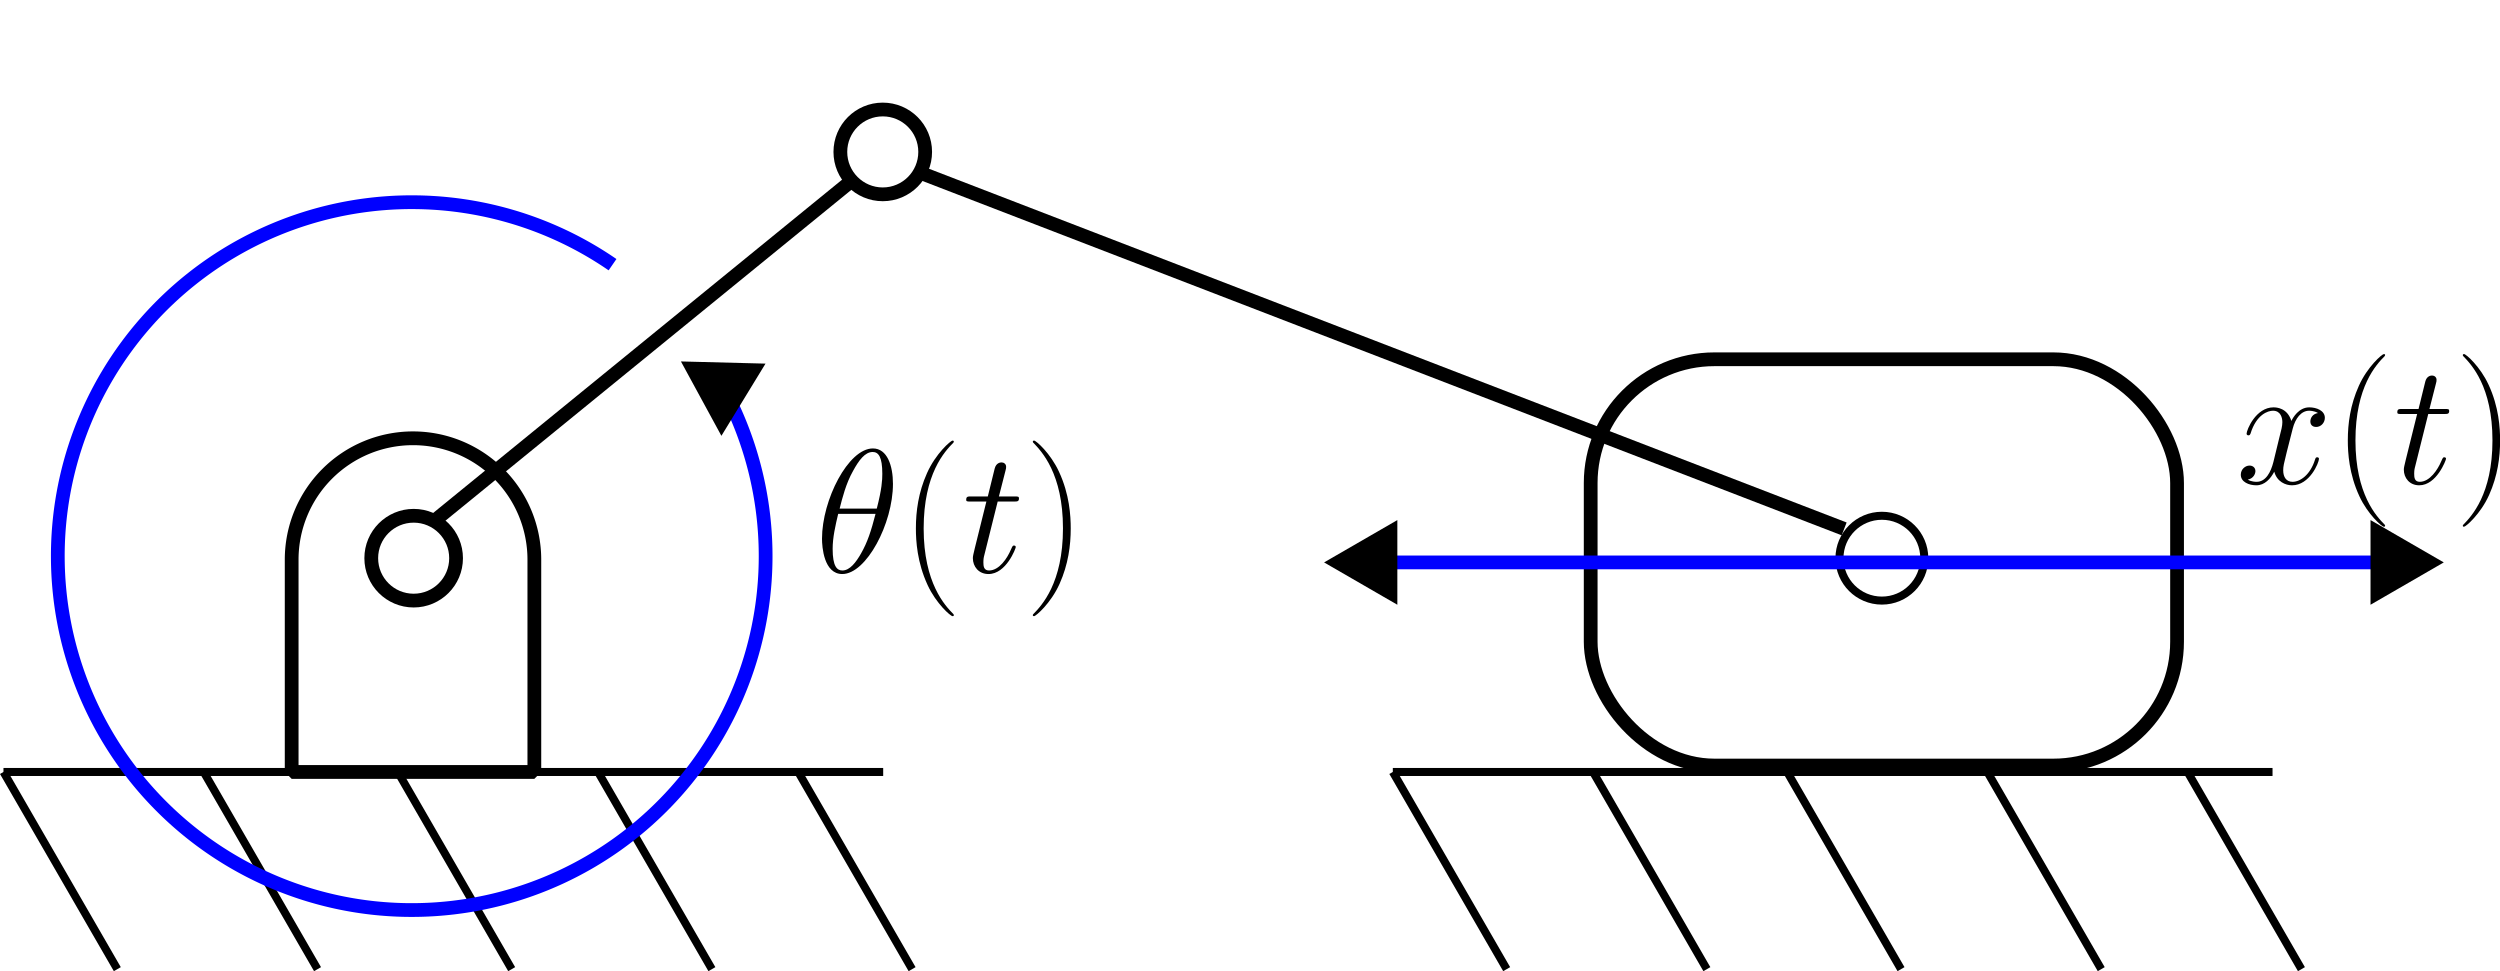 <?xml version="1.0" encoding="UTF-8" standalone="no"?>
<!-- Created with Inkscape (http://www.inkscape.org/) -->

<svg
   width="218.051mm"
   height="84.705mm"
   viewBox="0 0 218.051 84.705"
   version="1.1"
   id="svg1"
   xml:space="preserve"
   inkscape:version="1.3.2 (091e20e, 2023-11-25, custom)"
   sodipodi:docname="biela-manivela.svg"
   inkscape:export-filename="biela-manivela.png"
   inkscape:export-xdpi="96"
   inkscape:export-ydpi="96"
   xmlns:inkscape="http://www.inkscape.org/namespaces/inkscape"
   xmlns:sodipodi="http://sodipodi.sourceforge.net/DTD/sodipodi-0.dtd"
   xmlns="http://www.w3.org/2000/svg"
   xmlns:svg="http://www.w3.org/2000/svg"><sodipodi:namedview
     id="namedview1"
     pagecolor="#ffffff"
     bordercolor="#000000"
     borderopacity="0.25"
     inkscape:showpageshadow="2"
     inkscape:pageopacity="0.0"
     inkscape:pagecheckerboard="0"
     inkscape:deskcolor="#d1d1d1"
     inkscape:document-units="mm"
     inkscape:zoom="0.72426347"
     inkscape:cx="208.48767"
     inkscape:cy="289.25938"
     inkscape:window-width="1920"
     inkscape:window-height="1009"
     inkscape:window-x="1912"
     inkscape:window-y="-8"
     inkscape:window-maximized="1"
     inkscape:current-layer="layer1"
     inkscape:export-bgcolor="#ffffffff" /><defs
     id="defs1"><marker
       style="overflow:visible"
       id="Triangle"
       refX="0"
       refY="0"
       orient="auto-start-reverse"
       inkscape:stockid="Triangle arrow"
       markerWidth="1"
       markerHeight="1"
       viewBox="0 0 1 1"
       inkscape:isstock="true"
       inkscape:collect="always"
       preserveAspectRatio="xMidYMid"><path
         transform="scale(0.5)"
         style="fill:context-stroke;fill-rule:evenodd;stroke:context-stroke;stroke-width:1pt"
         d="M 5.77,0 -2.88,5 V -5 Z"
         id="path135" /></marker></defs><g
     inkscape:label="Camada 1"
     inkscape:groupmode="layer"
     id="layer1"
     transform="translate(-4.64,-93.784)"><path
       id="path839"
       style="fill:#ffffff;stroke:#000000;stroke-width:1.2;stroke-linejoin:bevel;stroke-miterlimit:4;stroke-dasharray:none"
       d="m 40.642,132.012 a 10.583,10.583 0 0 0 -10.563,10.583 10.583,10.583 0 0 0 0,0.02 v 18.501 h 21.167 v -18.521 a 10.583,10.583 0 0 0 -10.583,-10.583 10.583,10.583 0 0 0 -0.02,0 z" /><g
       id="g2"><path
         style="fill:none;stroke:#000000;stroke-width:0.7;stroke-linecap:butt;stroke-linejoin:miter;stroke-miterlimit:4;stroke-dasharray:none;stroke-opacity:1"
         d="M 4.943,161.116 H 81.672"
         id="path850" /><path
         style="fill:none;stroke:#000000;stroke-width:0.7;stroke-linecap:butt;stroke-linejoin:miter;stroke-miterlimit:4;stroke-dasharray:none;stroke-opacity:1"
         d="m 4.943,161.116 9.929,17.198"
         id="path852" /><path
         style="fill:none;stroke:#000000;stroke-width:0.7;stroke-linecap:butt;stroke-linejoin:miter;stroke-miterlimit:4;stroke-dasharray:none;stroke-opacity:1"
         d="m 22.406,161.116 9.929,17.198"
         id="path854" /><path
         style="fill:none;stroke:#000000;stroke-width:0.7;stroke-linecap:butt;stroke-linejoin:miter;stroke-miterlimit:4;stroke-dasharray:none;stroke-opacity:1"
         d="m 39.339,161.116 9.929,17.198"
         id="path856" /><path
         style="fill:none;stroke:#000000;stroke-width:0.7;stroke-linecap:butt;stroke-linejoin:miter;stroke-miterlimit:4;stroke-dasharray:none;stroke-opacity:1"
         d="M 56.802,161.116 66.731,178.314"
         id="path858" /><path
         style="fill:none;stroke:#000000;stroke-width:0.7;stroke-linecap:butt;stroke-linejoin:miter;stroke-miterlimit:4;stroke-dasharray:none;stroke-opacity:1"
         d="m 74.264,161.116 9.929,17.198"
         id="path860" /></g><circle
       style="fill:#ffffff;stroke:#000000;stroke-width:1.2;stroke-linejoin:bevel;stroke-dasharray:none"
       id="path1592"
       cx="40.72"
       cy="142.469"
       r="3.699" /><circle
       style="fill:#ffffff;stroke:#000000;stroke-width:1.2;stroke-linejoin:bevel;stroke-dasharray:none"
       id="circle1"
       cx="81.635"
       cy="107.034"
       r="3.699" /><rect
       style="fill:#ffffff;stroke:#000000;stroke-width:1.2;stroke-dasharray:none"
       id="rect7"
       width="51.144"
       height="35.435"
       x="143.38"
       y="125.12"
       ry="10.794" /><circle
       style="fill:#ffffff;stroke:#000000;stroke-width:0.7;stroke-linejoin:bevel"
       id="circle2"
       cx="168.778"
       cy="142.469"
       r="3.699" /><g
       id="g7"
       transform="translate(121.179)"><path
         style="fill:none;stroke:#000000;stroke-width:0.7;stroke-linecap:butt;stroke-linejoin:miter;stroke-miterlimit:4;stroke-dasharray:none;stroke-opacity:1"
         d="M 4.943,161.116 H 81.672"
         id="path2" /><path
         style="fill:none;stroke:#000000;stroke-width:0.7;stroke-linecap:butt;stroke-linejoin:miter;stroke-miterlimit:4;stroke-dasharray:none;stroke-opacity:1"
         d="m 4.943,161.116 9.929,17.198"
         id="path3" /><path
         style="fill:none;stroke:#000000;stroke-width:0.7;stroke-linecap:butt;stroke-linejoin:miter;stroke-miterlimit:4;stroke-dasharray:none;stroke-opacity:1"
         d="m 22.406,161.116 9.929,17.198"
         id="path4" /><path
         style="fill:none;stroke:#000000;stroke-width:0.7;stroke-linecap:butt;stroke-linejoin:miter;stroke-miterlimit:4;stroke-dasharray:none;stroke-opacity:1"
         d="m 39.339,161.116 9.929,17.198"
         id="path5" /><path
         style="fill:none;stroke:#000000;stroke-width:0.7;stroke-linecap:butt;stroke-linejoin:miter;stroke-miterlimit:4;stroke-dasharray:none;stroke-opacity:1"
         d="M 56.802,161.116 66.731,178.314"
         id="path6" /><path
         style="fill:none;stroke:#000000;stroke-width:0.7;stroke-linecap:butt;stroke-linejoin:miter;stroke-miterlimit:4;stroke-dasharray:none;stroke-opacity:1"
         d="m 74.264,161.116 9.929,17.198"
         id="path7" /></g><path
       style="fill:#ffffff;stroke:#000000;stroke-width:1.2;stroke-dasharray:none"
       d="M 42.559,139.185 79.09,109.411"
       id="path8"
       sodipodi:nodetypes="cc" /><path
       style="fill:#ffffff;stroke:#000000;stroke-width:1.2;stroke-dasharray:none"
       d="m 84.935,108.863 80.552,31.052"
       id="path9"
       sodipodi:nodetypes="cc" /><path
       style="fill:none;stroke:#0000ff;stroke-width:1.2;stroke-dasharray:none;marker-start:url(#Triangle)"
       id="path10"
       sodipodi:type="arc"
       sodipodi:cx="40.549812"
       sodipodi:cy="142.28967"
       sodipodi:rx="30.869003"
       sodipodi:ry="30.869003"
       sodipodi:start="5.7848695"
       sodipodi:end="5.3156915"
       sodipodi:arc-type="arc"
       d="m 67.665,127.536 a 30.869,30.869 0 0 1 -9.289,39.956 30.869,30.869 0 0 1 -40.768,-4.55 30.869,30.869 0 0 1 -0.252,-41.021 30.869,30.869 0 0 1 40.709,-5.051"
       sodipodi:open="true" /><path
       style="fill:none;stroke:#0000ff;stroke-width:1.2;stroke-dasharray:none;marker-start:url(#Triangle);marker-end:url(#Triangle)"
       d="m 124.389,142.838 h 89.137"
       id="path11" /><g
       inkscape:label=""
       transform="matrix(1.753,0,0,1.753,76.334,132.21)"
       id="g21"
       style="stroke-width:0.57"><g
   fill="#000000"
   fill-opacity="1"
   id="g5"
   transform="matrix(0.353,0,0,0.353,-1.05,-0.705)"
   style="stroke-width:0.57">
    <g
   id="use4"
   transform="translate(1.993,20.56)"
   style="stroke-width:0.57">
      <path
   d="m 10.984,-12.469 c 0,-2.531 -0.797,-4.984 -2.828,-4.984 -3.469,0 -7.172,7.266 -7.172,12.719 0,1.141 0.25,4.984 2.859,4.984 3.375,0 7.141,-7.094 7.141,-12.719 z m -7.516,3.5 c 0.375,-1.469 0.891,-3.547 1.891,-5.312 0.812,-1.484 1.672,-2.672 2.766,-2.672 0.828,0 1.359,0.703 1.359,3.078 0,0.891 -0.062,2.125 -0.781,4.906 z m 5.062,0.734 c -0.625,2.438 -1.141,4 -2.031,5.562 C 5.781,-1.406 4.906,-0.25 3.859,-0.25 c -0.766,0 -1.375,-0.594 -1.375,-3.047 0,-1.609 0.391,-3.297 0.781,-4.938 z m 0,0"
   id="path18"
   style="stroke-width:0.57" />
    </g>
  </g>
  <g
   fill="#000000"
   fill-opacity="1"
   id="g6"
   transform="matrix(0.353,0,0,0.353,-1.05,-0.705)"
   style="stroke-width:0.57">
    <g
   id="use5"
   transform="translate(13.977,20.56)"
   style="stroke-width:0.57">
      <path
   d="m 7.578,6.047 c 0,-0.031 0,-0.078 -0.062,-0.156 -1.141,-1.156 -4.188,-4.328 -4.188,-12.062 0,-7.734 2.984,-10.875 4.203,-12.109 0,-0.031 0.047,-0.078 0.047,-0.156 0,-0.078 -0.062,-0.125 -0.172,-0.125 -0.266,0 -2.375,1.828 -3.594,4.562 -1.234,2.75 -1.578,5.422 -1.578,7.812 0,1.781 0.172,4.797 1.656,8 1.188,2.578 3.219,4.375 3.516,4.375 0.125,0 0.172,-0.047 0.172,-0.141 z m 0,0"
   id="path19"
   style="stroke-width:0.57" />
    </g>
  </g>
  <g
   fill="#000000"
   fill-opacity="1"
   id="g20"
   transform="matrix(0.353,0,0,0.353,-1.05,-0.705)"
   style="stroke-width:0.57">
    <g
   id="use6"
   transform="translate(22.755,20.56)"
   style="stroke-width:0.57">
      <path
   d="m 4.984,-9.969 h 2.281 c 0.469,0 0.719,0 0.719,-0.438 0,-0.281 -0.156,-0.281 -0.656,-0.281 H 5.156 l 0.922,-3.609 c 0.094,-0.344 0.094,-0.391 0.094,-0.578 0,-0.391 -0.328,-0.609 -0.641,-0.609 -0.203,0 -0.766,0.078 -0.969,0.859 l -0.969,3.938 H 1.266 c -0.5,0 -0.719,0 -0.719,0.484 0,0.234 0.172,0.234 0.641,0.234 h 2.203 l -1.625,6.547 c -0.203,0.875 -0.281,1.125 -0.281,1.438 0,1.172 0.812,2.234 2.203,2.234 2.5,0 3.844,-3.625 3.844,-3.797 0,-0.141 -0.094,-0.219 -0.25,-0.219 -0.047,0 -0.141,0 -0.188,0.094 C 7.062,-3.641 7.031,-3.625 6.859,-3.219 6.344,-1.984 5.203,-0.25 3.766,-0.25 c -0.75,0 -0.797,-0.625 -0.797,-1.156 0,-0.031 0,-0.5 0.078,-0.797 z m 0,0"
   id="path20"
   style="stroke-width:0.57" />
    </g>
  </g>
  <g
   fill="#000000"
   fill-opacity="1"
   id="g8"
   transform="matrix(0.353,0,0,0.353,-1.05,-0.705)"
   style="stroke-width:0.57">
    <g
   id="use7"
   transform="translate(31.519,20.56)"
   style="stroke-width:0.57">
      <path
   d="m 6.516,-6.172 c 0,-1.781 -0.172,-4.812 -1.656,-8 C 3.672,-16.75 1.641,-18.562 1.344,-18.562 c -0.078,0 -0.172,0.031 -0.172,0.156 0,0.047 0.016,0.062 0.047,0.125 1.188,1.234 4.203,4.375 4.203,12.094 0,7.719 -3,10.875 -4.203,12.109 C 1.188,5.969 1.172,6 1.172,6.047 c 0,0.125 0.094,0.141 0.172,0.141 0.266,0 2.375,-1.828 3.594,-4.547 1.234,-2.75 1.578,-5.438 1.578,-7.812 z m 0,0"
   id="path21"
   style="stroke-width:0.57" />
    </g>
  </g>
</g><g
       inkscape:label=""
       transform="matrix(1.724,0,0,1.724,200.083,124.663)"
       id="g30"
       style="stroke-width:0.58"><g
   fill="#000000"
   fill-opacity="1"
   id="g23"
   transform="matrix(0.353,0,0,0.353,-0.946,-0.705)"
   style="stroke-width:0.58">
    <g
   id="g22"
   transform="translate(1.993,20.56)"
   style="stroke-width:0.58">
      <path
   d="m 11.75,-10.109 c -0.797,0.141 -1.094,0.734 -1.094,1.219 0,0.594 0.469,0.781 0.812,0.781 0.75,0 1.266,-0.641 1.266,-1.312 0,-1.031 -1.188,-1.5 -2.234,-1.5 -1.5,0 -2.344,1.484 -2.562,1.953 -0.578,-1.859 -2.109,-1.953 -2.562,-1.953 -2.531,0 -3.859,3.234 -3.859,3.781 0,0.109 0.094,0.234 0.266,0.234 0.203,0 0.25,-0.156 0.297,-0.25 0.844,-2.75 2.5,-3.281 3.219,-3.281 1.125,0 1.344,1.047 1.344,1.641 C 6.641,-8.25 6.5,-7.688 6.188,-6.5 l -0.828,3.406 c -0.375,1.484 -1.094,2.844 -2.406,2.844 -0.125,0 -0.75,0 -1.266,-0.312 0.891,-0.188 1.094,-0.922 1.094,-1.219 0,-0.5 -0.375,-0.797 -0.844,-0.797 -0.594,0 -1.25,0.516 -1.25,1.312 0,1.047 1.172,1.516 2.234,1.516 1.188,0 2.031,-0.938 2.562,-1.953 C 5.875,-0.25 7.109,0.25 8.031,0.25 c 2.531,0 3.859,-3.25 3.859,-3.797 0,-0.125 -0.094,-0.219 -0.25,-0.219 -0.219,0 -0.234,0.125 -0.312,0.328 -0.672,2.172 -2.109,3.188 -3.219,3.188 -0.875,0 -1.344,-0.641 -1.344,-1.656 0,-0.547 0.094,-0.938 0.5,-2.578 L 8.125,-7.859 C 8.5,-9.344 9.344,-10.438 10.484,-10.438 c 0.047,0 0.734,0 1.266,0.328 z m 0,0"
   id="path22"
   style="stroke-width:0.58" />
    </g>
  </g>
  <g
   fill="#000000"
   fill-opacity="1"
   id="g25"
   transform="matrix(0.353,0,0,0.353,-0.946,-0.705)"
   style="stroke-width:0.58">
    <g
   id="g24"
   transform="translate(15.785,20.56)"
   style="stroke-width:0.58">
      <path
   d="m 7.578,6.047 c 0,-0.031 0,-0.078 -0.062,-0.156 -1.141,-1.156 -4.188,-4.328 -4.188,-12.062 0,-7.734 2.984,-10.875 4.203,-12.109 0,-0.031 0.047,-0.078 0.047,-0.156 0,-0.078 -0.062,-0.125 -0.172,-0.125 -0.266,0 -2.375,1.828 -3.594,4.562 -1.234,2.75 -1.578,5.422 -1.578,7.812 0,1.781 0.172,4.797 1.656,8 1.188,2.578 3.219,4.375 3.516,4.375 0.125,0 0.172,-0.047 0.172,-0.141 z m 0,0"
   id="path23"
   style="stroke-width:0.58" />
    </g>
  </g>
  <g
   fill="#000000"
   fill-opacity="1"
   id="g27"
   transform="matrix(0.353,0,0,0.353,-0.946,-0.705)"
   style="stroke-width:0.58">
    <g
   id="g26"
   transform="translate(24.562,20.56)"
   style="stroke-width:0.58">
      <path
   d="m 4.984,-9.969 h 2.281 c 0.469,0 0.719,0 0.719,-0.438 0,-0.281 -0.156,-0.281 -0.656,-0.281 H 5.156 l 0.922,-3.609 c 0.094,-0.344 0.094,-0.391 0.094,-0.578 0,-0.391 -0.328,-0.609 -0.641,-0.609 -0.203,0 -0.766,0.078 -0.969,0.859 l -0.969,3.938 H 1.266 c -0.5,0 -0.719,0 -0.719,0.484 0,0.234 0.172,0.234 0.641,0.234 h 2.203 l -1.625,6.547 c -0.203,0.875 -0.281,1.125 -0.281,1.438 0,1.172 0.812,2.234 2.203,2.234 2.5,0 3.844,-3.625 3.844,-3.797 0,-0.141 -0.094,-0.219 -0.25,-0.219 -0.047,0 -0.141,0 -0.188,0.094 C 7.062,-3.641 7.031,-3.625 6.859,-3.219 6.344,-1.984 5.203,-0.25 3.766,-0.25 c -0.75,0 -0.797,-0.625 -0.797,-1.156 0,-0.031 0,-0.5 0.078,-0.797 z m 0,0"
   id="path25"
   style="stroke-width:0.58" />
    </g>
  </g>
  <g
   fill="#000000"
   fill-opacity="1"
   id="g29"
   transform="matrix(0.353,0,0,0.353,-0.946,-0.705)"
   style="stroke-width:0.58">
    <g
   id="g28"
   transform="translate(33.327,20.56)"
   style="stroke-width:0.58">
      <path
   d="m 6.516,-6.172 c 0,-1.781 -0.172,-4.812 -1.656,-8 C 3.672,-16.75 1.641,-18.562 1.344,-18.562 c -0.078,0 -0.172,0.031 -0.172,0.156 0,0.047 0.016,0.062 0.047,0.125 1.188,1.234 4.203,4.375 4.203,12.094 0,7.719 -3,10.875 -4.203,12.109 C 1.188,5.969 1.172,6 1.172,6.047 c 0,0.125 0.094,0.141 0.172,0.141 0.266,0 2.375,-1.828 3.594,-4.547 1.234,-2.75 1.578,-5.438 1.578,-7.812 z m 0,0"
   id="path27"
   style="stroke-width:0.58" />
    </g>
  </g>
</g></g></svg>
